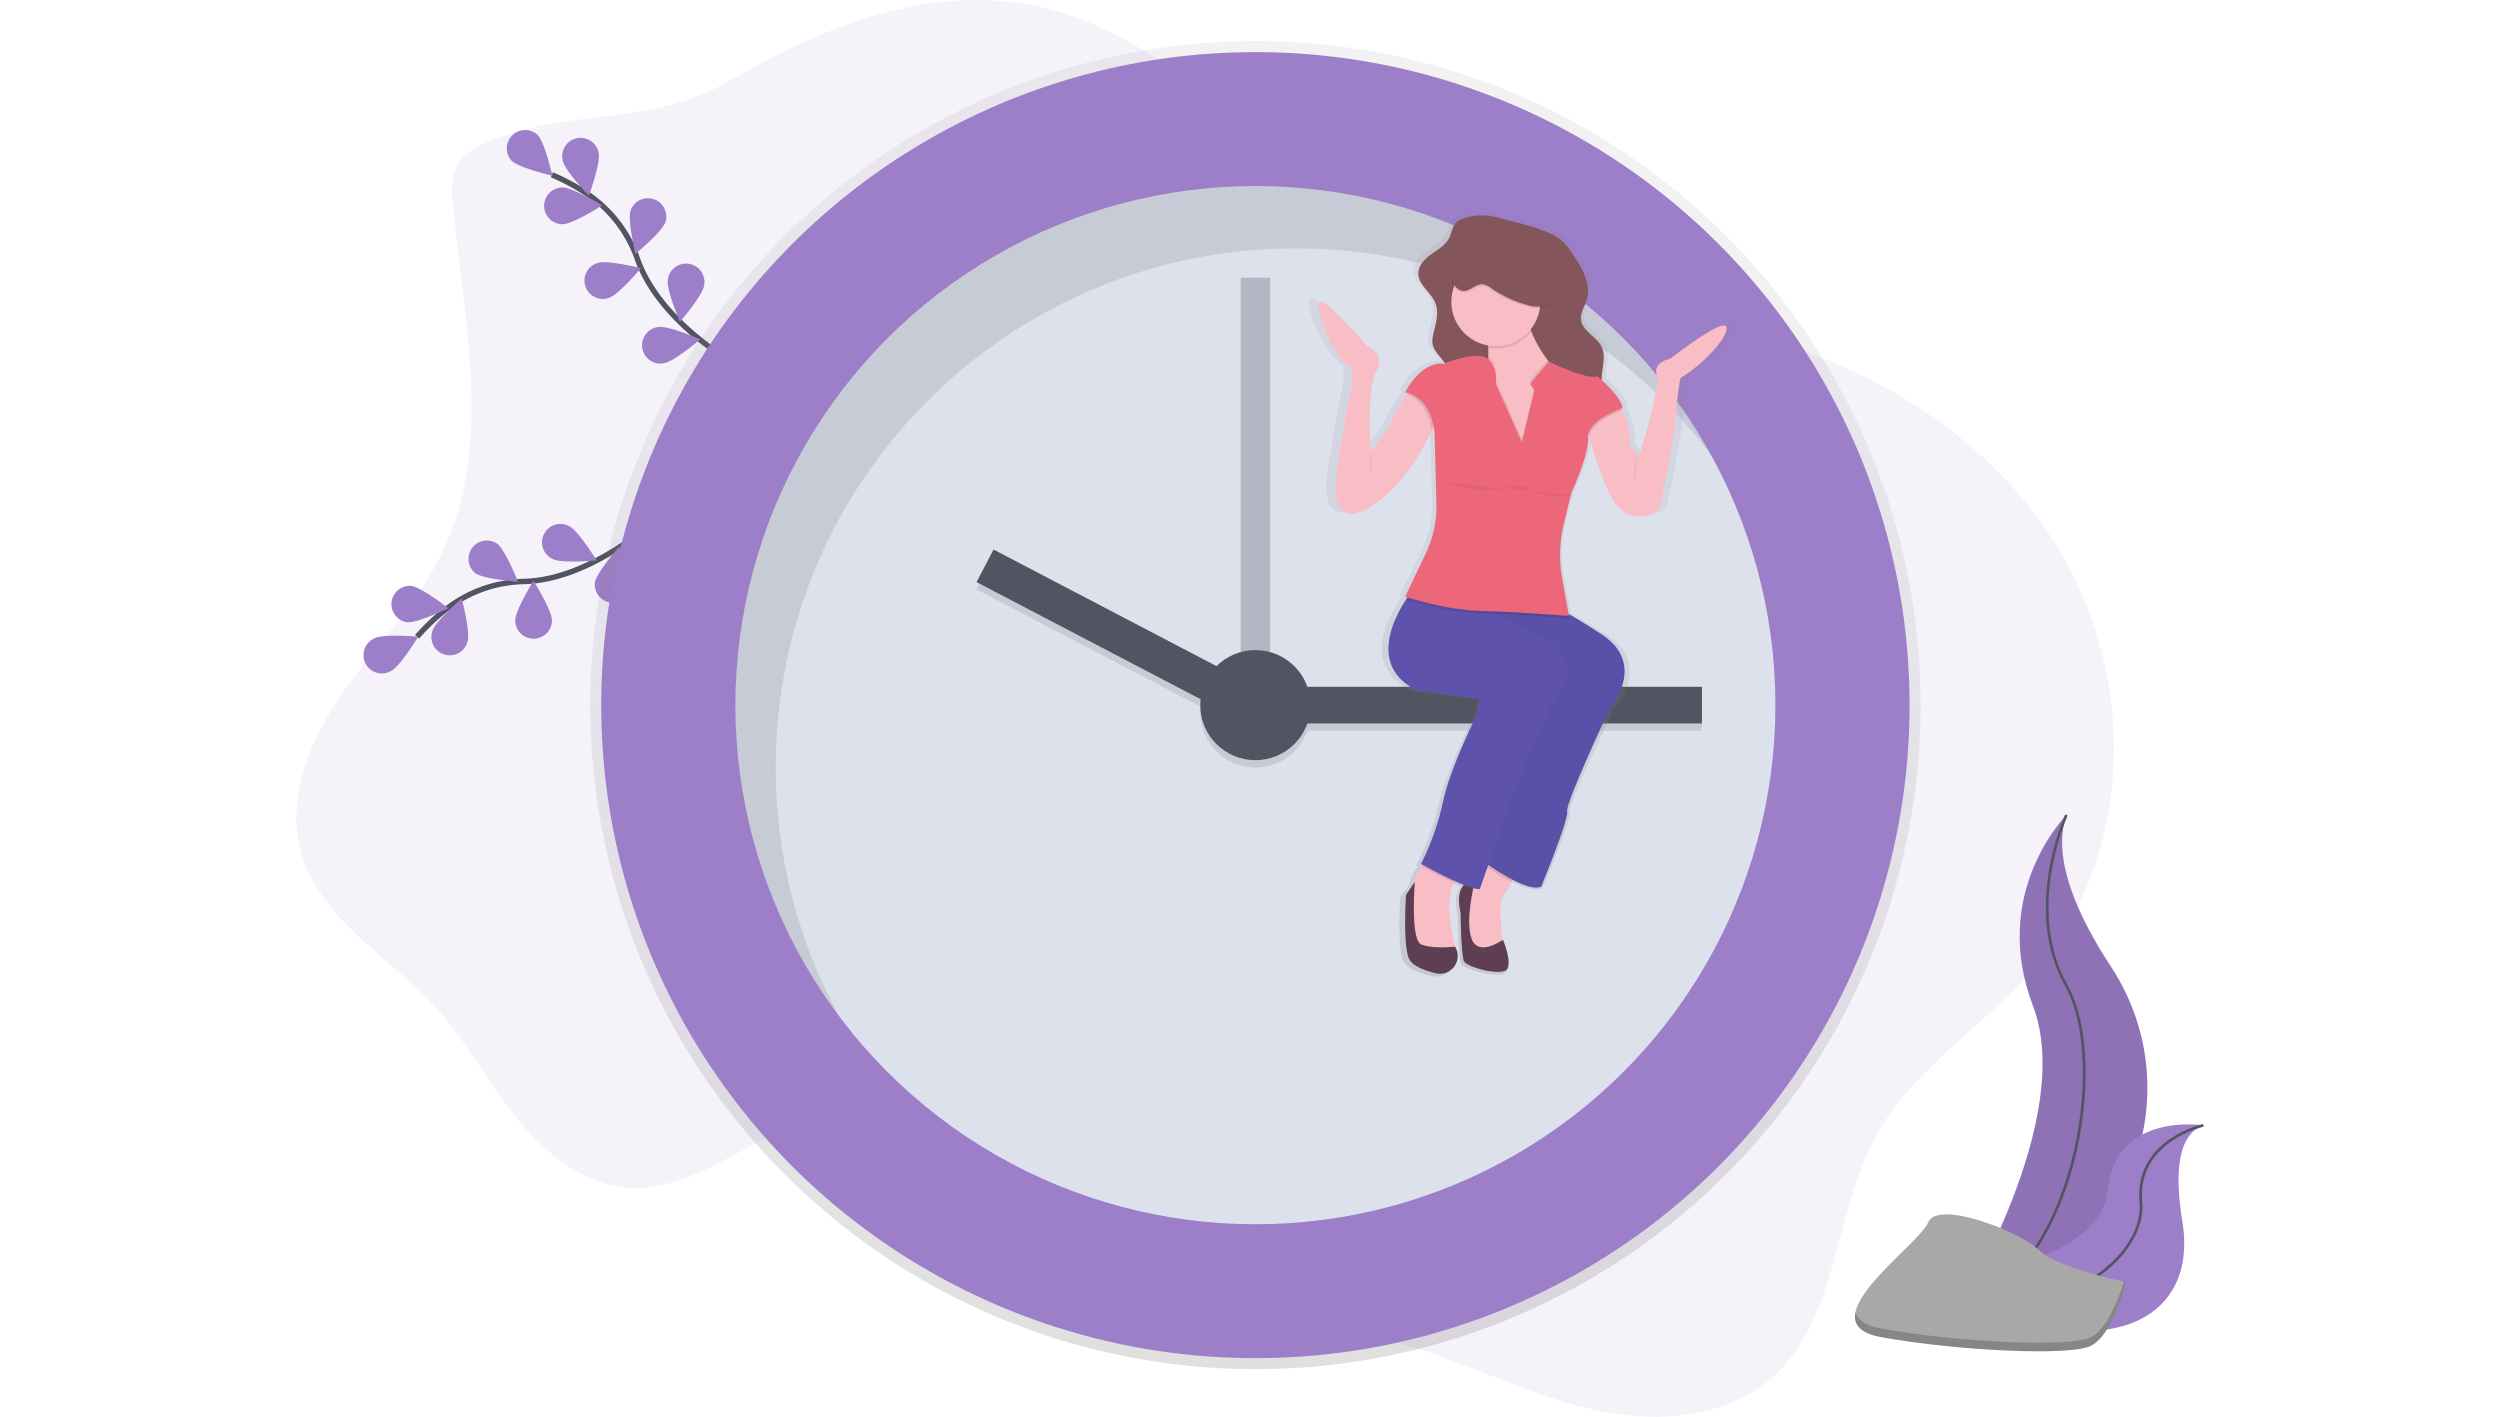 <svg xmlns="http://www.w3.org/2000/svg" xmlns:xlink="http://www.w3.org/1999/xlink" width="300" height="170" viewBox="0 0 700.107 520">
  <defs>
    <linearGradient id="linear-gradient" x1="0.5" y1="1" x2="0.5" gradientUnits="objectBoundingBox">
      <stop offset="0" stop-color="gray" stop-opacity="0.251"/>
      <stop offset="0.54" stop-color="gray" stop-opacity="0.122"/>
      <stop offset="1" stop-color="gray" stop-opacity="0.102"/>
    </linearGradient>
    <linearGradient id="linear-gradient-2" y2="0" xlink:href="#linear-gradient"/>
  </defs>
  <g id="undraw_time_management_30iu" transform="translate(-0.007 -0.004)">
    <path id="Path_18744" data-name="Path 18744" d="M151.5,115.929c-4.357,1.8-8.829,4.121-11.223,8.181-2.536,4.289-2.233,9.615-1.76,14.577,4.114,43.038,14.953,88.81-3.764,127.794-9.085,18.913-24.281,34.07-36.368,51.246s-21.212,38.621-15.6,58.827c6.853,24.69,32.429,38.379,49.669,57.38,11.284,12.423,19.2,27.518,29.724,40.587s24.956,24.583,41.764,25.35c24.173,1.111,43.841-19.728,67.543-24.556,24.281-4.942,48.731,7.635,68.419,22.691s37.6,33.3,60.535,42.695c25.334,10.389,53.891,8.8,80.56,15.042,24.281,5.689,46.634,17.789,70.74,24.239s52.36,6.06,71.036-10.416c24.342-21.546,22.427-59.925,37.973-88.426,14.441-26.481,42.708-42.291,61.735-65.7C756.718,373.3,755.6,308.9,726.528,263.074S644.8,189.5,590.957,182.277c-24.281-3.252-49.284-2.808-72.628-10.207-62.484-19.8-99.668-90.722-163.461-105.481-40.55-9.366-79.987,6.854-114.527,26.818C210.36,110.737,182.7,103.008,151.5,115.929Z" transform="translate(-81.08 -63.86)" fill="#9d7ec9" opacity="0.1"/>
    <path id="Path_18745" data-name="Path 18745" d="M233.778,347.69s-23.02,21.687-47.726,22.334a48,48,0,0,0-28.578,10.147,80.593,80.593,0,0,0-10.684,10.147" transform="translate(-102.467 -156.583)" fill="none" stroke="#535461" stroke-miterlimit="10" stroke-width="2"/>
    <path id="Path_18746" data-name="Path 18746" d="M121.718,411.339c3.318-1.683,15.985-.566,15.985-.566s-6.569,10.874-9.888,12.557a6.736,6.736,0,1,1-6.07-11.992Z" transform="translate(-92.976 -177.073)" fill="#9d7ec9"/>
    <path id="Path_18747" data-name="Path 18747" d="M140.011,383.234c3.7.391,13.726,8.2,13.726,8.2S142.27,397,138.6,396.613a6.733,6.733,0,0,1,1.41-13.379Z" transform="translate(-97.934 -168.191)" fill="#9d7ec9"/>
    <path id="Path_18748" data-name="Path 18748" d="M185.28,359.681c2.995,2.2,7.7,14,7.7,14s-12.687-.963-15.682-3.158a6.737,6.737,0,0,1,7.979-10.84Z" transform="translate(-111.583 -160.131)" fill="#9d7ec9"/>
    <path id="Path_18749" data-name="Path 18749" d="M224.867,350.394c3.325,1.663,9.962,12.5,9.962,12.5s-12.667,1.192-15.992-.471a6.736,6.736,0,1,1,6.03-12.025Z" transform="translate(-124.603 -157.179)" fill="#9d7ec9"/>
    <path id="Path_18750" data-name="Path 18750" d="M167.853,405.95c1.106-3.548-2.131-15.83-2.131-15.83s-9.632,8.3-10.738,11.844a6.743,6.743,0,1,0,12.869,3.986Z" transform="translate(-105.003 -170.444)" fill="#9d7ec9"/>
    <path id="Path_18751" data-name="Path 18751" d="M213.686,394.983c0-3.717-6.779-14.463-6.779-14.463s-6.7,10.773-6.7,14.5a6.745,6.745,0,0,0,13.49-.04Z" transform="translate(-119.857 -167.308)" fill="#9d7ec9"/>
    <path id="Path_18752" data-name="Path 18752" d="M256.844,377.169c.621-3.663-4.236-15.4-4.236-15.4s-8.438,9.507-9.052,13.17a6.745,6.745,0,0,0,13.287,2.235Z" transform="translate(-133.951 -161.182)" fill="#9d7ec9"/>
    <path id="Path_18753" data-name="Path 18753" d="M287.578,228.656s-27.728-15.2-35.97-38.493a47.876,47.876,0,0,0-18.461-24.03,80.693,80.693,0,0,0-12.977-7" transform="translate(-126.354 -94.982)" fill="none" stroke="#535461" stroke-miterlimit="10" stroke-width="2"/>
    <path id="Path_18754" data-name="Path 18754" d="M206.921,136.527c2.624,2.633,5.45,15.015,5.45,15.015s-12.383-2.9-15.007-5.535a6.739,6.739,0,0,1,9.557-9.48Z" transform="translate(-118.366 -87.024)" fill="#9d7ec9"/>
    <path id="Path_18755" data-name="Path 18755" d="M239.156,144.668c.769,3.636-3.595,15.56-3.595,15.56s-8.815-9.15-9.584-12.793a6.744,6.744,0,1,1,13.186-2.774Z" transform="translate(-128.174 -88.411)" fill="#9d7ec9"/>
    <path id="Path_18756" data-name="Path 18756" d="M275.619,180.7c-1.174,3.521-10.974,11.621-10.974,11.621s-2.981-12.342-1.808-15.87a6.751,6.751,0,0,1,12.815,4.249Z" transform="translate(-140.154 -99.132)" fill="#9d7ec9"/>
    <path id="Path_18757" data-name="Path 18757" d="M296.55,215.633c-.56,3.67-8.849,13.3-8.849,13.3s-5.032-11.662-4.472-15.331a6.744,6.744,0,1,1,13.321,2.02Z" transform="translate(-146.867 -110.804)" fill="#9d7ec9"/>
    <path id="Path_18758" data-name="Path 18758" d="M222.867,179.543c3.723-.04,14.434-6.895,14.434-6.895s-10.866-6.6-14.589-6.558a6.734,6.734,0,1,0,.155,13.466Z" transform="translate(-125.011 -97.256)" fill="#9d7ec9"/>
    <path id="Path_18759" data-name="Path 18759" d="M246.94,219.88c3.534-1.151,11.7-10.887,11.7-10.887s-12.35-3.05-15.884-1.9a6.734,6.734,0,1,0,4.182,12.793Z" transform="translate(-132.114 -110.567)" fill="#9d7ec9"/>
    <path id="Path_18760" data-name="Path 18760" d="M277.258,255.4c3.683-.539,13.382-8.753,13.382-8.753s-11.655-5.09-15.331-4.552a6.734,6.734,0,1,0,1.956,13.311Z" transform="translate(-142.332 -122.072)" fill="#9d7ec9"/>
    <ellipse id="Ellipse_1913" data-name="Ellipse 1913" cx="244.163" cy="243.739" rx="244.163" ry="243.739" transform="translate(107.879 15.09)" fill="url(#linear-gradient)"/>
    <ellipse id="Ellipse_1914" data-name="Ellipse 1914" cx="240.116" cy="239.699" rx="240.116" ry="239.699" transform="translate(111.926 19.13)" fill="#9d7ec9"/>
    <ellipse id="Ellipse_1915" data-name="Ellipse 1915" cx="190.878" cy="190.547" rx="190.878" ry="190.547" transform="translate(161.163 68.282)" fill="#dde1ec"/>
    <rect id="Rectangle_3854" data-name="Rectangle 3854" width="10.792" height="168.328" transform="translate(346.646 101.947)" fill="#535461" opacity="0.3"/>
    <g id="Group_7740" data-name="Group 7740" transform="translate(249.629 204.407)" opacity="0.1">
      <rect id="Rectangle_3855" data-name="Rectangle 3855" width="152.433" height="13.466" transform="translate(113.879 50.382)"/>
      <path id="Path_18794" data-name="Path 18794" d="M0,0,13.471.01l.077,108.227-13.471-.01Z" transform="translate(0 11.929) rotate(-62.36)"/>
      <ellipse id="Ellipse_1916" data-name="Ellipse 1916" cx="20.234" cy="20.199" rx="20.234" ry="20.199" transform="translate(82.178 36.916)"/>
    </g>
    <rect id="Rectangle_3857" data-name="Rectangle 3857" width="152.433" height="13.466" transform="translate(363.508 252.096)" fill="#535461"/>
    <path id="Path_18795" data-name="Path 18795" d="M0,0,108.227-.077l-.01,13.471L-.01,13.471Z" transform="translate(255.934 201.729) rotate(27.64)" fill="#535461"/>
    <ellipse id="Ellipse_1917" data-name="Ellipse 1917" cx="20.234" cy="20.199" rx="20.234" ry="20.199" transform="translate(331.807 238.63)" fill="#535461"/>
    <g id="Group_7741" data-name="Group 7741" transform="translate(161.149 68.282)" opacity="0.1">
      <path id="Path_18761" data-name="Path 18761" d="M334.839,378.71c0-105.238,85.457-190.547,190.878-190.547a190.694,190.694,0,0,1,152.541,75.976,190.876,190.876,0,0,0-167.38-98.869C405.457,165.27,320,250.578,320,355.817a189.482,189.482,0,0,0,38.358,114.571,189.419,189.419,0,0,1-23.519-91.678Z" transform="translate(-320 -165.27)"/>
    </g>
    <path id="Path_18762" data-name="Path 18762" d="M788.8,220.218c-2.266-2.175-21.341,12.12-21.341,12.12s-6.792,1.239-5.173,5.891-7.116,30.71-7.116,30.71l-3.555-4.962a21.271,21.271,0,0,0-2.826-12.524c-.128-.209-.256-.411-.384-.6l.62-.215c-.236-3.178-5.328-8.019-8.033-10.389v-1.023c.169-3.8,1.693-7.8,0-11.244-1.916-3.925-7.521-5.9-7.993-10.207-.283-2.572,1.457-4.895,2.226-7.373,1.835-5.925-1.976-11.971-5.618-17.075a23.891,23.891,0,0,0-4.458-5.131,21.649,21.649,0,0,0-5.355-2.855c-5.335-2.155-10.792-3.239-16.3-4.713-5.281-1.4-10.151-2.067-15.513-.31a7.632,7.632,0,0,0-3.372,1.932c-1.275,1.427-1.443,3.461-2.28,5.164-1.349,2.74-4.256,4.377-6.826,6.134s-5.146,4.168-5.16,7.2c0,4.3,4.924,7.009,6.569,11.015,1.538,3.73,0,7.884-.857,11.817a7.925,7.925,0,0,0-.1,3.9,8.373,8.373,0,0,0,1.511,2.626c1.018,1.347,2.111,2.6,3.2,3.878l-.5.2c-9.052-.929-14.872,10.544-14.872,10.544.418.088.816.189,1.207.3l-.384.5a48.963,48.963,0,0,0-6.644,11.6l-7.419,9.925s-1.619-24.818,2.266-30.4-3.555-9-3.555-9-16.188-17.991-18.434-16.442,5.5,21.095,12.289,24.2c0,0,.675,6.2-.674,10.234-.816,2.552-5.173,29.471-5.173,29.471s-3.878,22.643,13.908,11.446C664.232,279.3,671.7,266.8,675.5,258.953q.4-.828.749-1.582a18.918,18.918,0,0,1,.358,2.525l.674,25.943a39.32,39.32,0,0,1-4.087,18.529l-7.925,16.045.884.269-.533.768c-5.221,7.669-14.1,24.913,4.175,33.7l24.281,3.1-1.3,6.2s-10.023,18.92-12.937,31.949a95.637,95.637,0,0,1-8.411,22.953l.749.4c-.155.175-.317.357-.472.545a11.694,11.694,0,0,0-2.806,5.871l-3.291,4.659s-1.3,19.23,1.295,23.889c1.416,2.545,6.118,4.161,10.117,5.1,5.935,1.407,10.724-4.713,7.574-9.756l-.04-.067H684.5c-.674-3.131-2.738-12.847-2.064-16.536.189-1.05.364-2.094.452-3.158a11.147,11.147,0,0,1,1.254-3.993c.108-.209.223-.411.337-.613l.351.148c1.086.465,2.158.9,3.177,1.286-1.578,1.434-2.7,4.4-1.349,10.51,0,0,.128,15.277,1.295,17.681s14.225,5.582,16.491,3.1-1.457-11.015-1.457-11.015l-.115.081c-.749-4.949-1.673-13.81.6-17.3.917-1.407,1.808-2.862,2.6-4.222l.492-.842h0c4.222,2.1,8.687,3.683,11.129,2.586,0,0,10.67-24.818,10.023-27.915s16.491-38.157,16.491-38.157,14.549-16.159-3.231-27.3c-5.645-3.548-9.76-5.932-12.748-7.541l-2.5-13.062a47.671,47.671,0,0,1,.674-20.644l2.7-10.275h0l.223-.875s6.792-13.958,6.468-20.475a4.706,4.706,0,0,1,.169-1.5q.111.465.243.97a125.014,125.014,0,0,0,7.028,19.768c5.16,11.621,12.815,10.7,17.01,9.049a5.8,5.8,0,0,0,3.582-4.188c1.511-7.231,5.659-27.491,5.922-33.087a93.949,93.949,0,0,1,1.619-13.029C782.01,233.246,791.062,222.392,788.8,220.218Z" transform="translate(-260.39 -101.559)" fill="url(#linear-gradient-2)"/>
    <path id="Path_18763" data-name="Path 18763" d="M737.178,533.667s-1.423,2.848-3.372,6.268c-.762,1.347-1.612,2.794-2.482,4.188-3.082,4.922,0,20.6,0,20.6l-6.745.922-6.745-3.367L716.6,550.9v-8.322L724.289,534l3.372-3.717Z" transform="translate(-287.951 -216.233)" fill="#f8bdc5"/>
    <g id="Group_7742" data-name="Group 7742" transform="translate(436.325 314.047)" opacity="0.1">
      <path id="Path_18764" data-name="Path 18764" d="M740.883,533.667s-1.423,2.848-3.372,6.268a83.567,83.567,0,0,1-8.62-5.292l-.594-.417L727.98,534l3.372-3.717Z" transform="translate(-727.98 -530.28)"/>
    </g>
    <path id="Path_18765" data-name="Path 18765" d="M769.529,428.691s-16.329,34.75-15.709,37.827-9.551,27.68-9.551,27.68c-2.32,1.091-6.583-.478-10.6-2.559a83.136,83.136,0,0,1-8.768-5.387l-.594-.417-.357-.256,26.8-74.118L727.036,394.1l-1.754-1.286L714.68,385l32.375,5.844s1.126-.141,7.082,3.185c2.86,1.6,6.833,3.986,12.323,7.581C783.383,412.7,769.529,428.691,769.529,428.691Z" transform="translate(-287.326 -168.771)" fill="#5e52ad"/>
    <g id="Group_7743" data-name="Group 7743" transform="translate(427.354 216.229)" opacity="0.03">
      <path id="Path_18766" data-name="Path 18766" d="M769.529,428.691s-16.329,34.75-15.709,37.827-9.551,27.68-9.551,27.68c-2.32,1.091-6.583-.478-10.6-2.559a83.136,83.136,0,0,1-8.768-5.387l-.594-.417-.357-.256,26.8-74.118L727.036,394.1l-1.754-1.286L714.68,385l32.375,5.844s1.126-.141,7.082,3.185c2.86,1.6,6.833,3.986,12.323,7.581C783.383,412.7,769.529,428.691,769.529,428.691Z" transform="translate(-714.68 -385)"/>
    </g>
    <path id="Path_18767" data-name="Path 18767" d="M719.641,544.425s-8.013-1.232-5.234,11.689c0,0,.121,15.149,1.234,17.506s13.557,5.535,15.709,3.077-1.389-10.914-1.389-10.914-9.085,6.612-11.554-.465S719.641,544.425,719.641,544.425Z" transform="translate(-287.046 -220.843)" fill="#5d3e53"/>
    <path id="Path_18768" data-name="Path 18768" d="M705.3,537.811a9.7,9.7,0,0,0-2.1,2.909,11.379,11.379,0,0,0-1.194,3.959c-.081,1.05-.25,2.094-.425,3.131-.769,4.383,2.179,17.371,2.179,17.371l-11.709,1.845-4.31-4.612-.924-10.147a36.712,36.712,0,0,0,1.848-10.773,11.278,11.278,0,0,1,2.7-6.733,18.53,18.53,0,0,1,3.123-3.091S707.769,535.656,705.3,537.811Z" transform="translate(-278.257 -216.687)" fill="#f8bdc5"/>
    <g id="Group_7744" data-name="Group 7744" transform="translate(413.136 314.97)" opacity="0.1">
      <path id="Path_18769" data-name="Path 18769" d="M707.508,537.8a9.7,9.7,0,0,0-2.1,2.909c-4.8-2.161-9.834-4.888-11.669-5.9l-.142-.074a18.531,18.531,0,0,1,3.123-3.091S709.976,535.649,707.508,537.8Z" transform="translate(-693.6 -531.65)"/>
    </g>
    <path id="Path_18770" data-name="Path 18770" d="M739.488,419.467s-7.7,14.456-12.633,26.448c-3.238,7.878-9.928,26.636-14.164,38.581l-.621,1.764c-1.862,5.285-3.1,8.861-3.1,8.861a8.034,8.034,0,0,1-2.421-.357c-.728-.2-1.545-.458-2.415-.781l-.978-.37c-.971-.377-2.023-.815-3.028-1.273-4.9-2.181-10.117-5.023-12.013-6.06l-.715-.4a97.166,97.166,0,0,0,8.033-22.778c2.772-12.914,12.323-31.646,12.323-31.646l1.234-6.154-23.108-3.077c-17.408-8.686-8.95-25.808-3.979-33.41A44.885,44.885,0,0,1,684.646,385l18.488,4.04s2.914.929,9.389,3.791l2.974,1.347c3.629,1.663,8.094,3.8,13.49,6.551C747.184,409.912,739.488,419.467,739.488,419.467Z" transform="translate(-274.545 -168.771)" fill="#5e52ad"/>
    <path id="Path_18771" data-name="Path 18771" d="M702.9,568.5a6.534,6.534,0,0,1-7.217,9.669c-3.784-.936-8.269-2.538-9.618-5.063-2.462-4.612-1.234-23.68-1.234-23.68l3.238-4.767s-1.693,21.068,2.313,22.893,12.478.855,12.478.855Z" transform="translate(-277.51 -220.931)" fill="#5d3e53"/>
    <path id="Path_18772" data-name="Path 18772" d="M708.508,182.351a7.206,7.206,0,0,0-3.238,1.919c-1.214,1.414-1.349,3.434-2.172,5.124-1.281,2.693-4.047,4.343-6.5,6.06s-4.9,4.134-4.917,7.137c0,4.269,4.721,6.949,6.259,10.914,1.464,3.7,0,7.817-.816,11.716a8.166,8.166,0,0,0-.094,3.865,8.392,8.392,0,0,0,1.443,2.606c2.974,4.04,6.671,7.622,8.66,12.221,1.511,3.494,1.929,7.353,2.327,11.143.573,5.454,1.147,11.009.108,16.4a1.654,1.654,0,0,0,0,.99,1.537,1.537,0,0,0,.789.673,16.2,16.2,0,0,0,21.914-8.08c1.349-3.05,1.868-6.733,4.539-8.713a2.274,2.274,0,0,1,1.086-.492,3.181,3.181,0,0,1,1.754.586c3.467,1.872,7.669,1.926,11.534,1.158,2.334-.465,4.721-1.293,6.266-3.111,3.042-3.609,1.349-9,1.551-13.709.162-3.764,1.612-7.736,0-11.143-1.821-3.892-7.17-5.844-7.615-10.1-.27-2.545,1.389-4.855,2.125-7.305,1.747-5.878-1.882-11.87-5.349-16.927a23.446,23.446,0,0,0-4.242-5.083,20.376,20.376,0,0,0-5.1-2.828c-5.079-2.134-10.259-3.212-15.513-4.666C718.275,181.267,713.641,180.6,708.508,182.351Z" transform="translate(-279.839 -102.226)" fill="#85555c"/>
    <path id="Path_18773" data-name="Path 18773" d="M745.009,287.177H727.135V258.265a53.772,53.772,0,0,0,.931-8.416v-2.9c-.169-3.447-.884-6.888-2.759-8.989-4.93-5.535,16.019-4.612,16.019-4.612a52,52,0,0,0,2.5,7.447,45.261,45.261,0,0,0,6,10.551,24.445,24.445,0,0,0,8.141,6.915C770.268,264.419,745.009,287.177,745.009,287.177Z" transform="translate(-290.54 -119.211)" fill="#f8bdc5"/>
    <g id="Group_7745" data-name="Group 7745" transform="translate(433.995 114.083)" opacity="0.1">
      <path id="Path_18774" data-name="Path 18774" d="M743.792,240.8a16.37,16.37,0,0,1-15.756,6.154c-.169-3.447-.884-6.888-2.759-8.989-4.93-5.535,16.019-4.612,16.019-4.612a52,52,0,0,0,2.5,7.447Z" transform="translate(-724.526 -233.294)"/>
    </g>
    <ellipse id="Ellipse_1918" data-name="Ellipse 1918" cx="16.329" cy="16.301" rx="16.329" ry="16.301" transform="translate(423.962 94.467)" fill="#f8bdc5"/>
    <path id="Path_18775" data-name="Path 18775" d="M817.54,260.57A96.725,96.725,0,0,0,816,273.484c-.25,5.541-4.2,25.633-5.645,32.8a5.692,5.692,0,0,1-3.413,4.154c-4.006,1.636-11.291,2.552-16.188-8.969a127.345,127.345,0,0,1-6.7-19.593,52.85,52.85,0,0,1-1.349-6.854l10.792-5.844a13.272,13.272,0,0,1,2.55,3.266,21.81,21.81,0,0,1,2.7,12.416l3.372,4.922s8.316-25.835,6.745-30.447,4.93-5.844,4.93-5.844,18.177-14.14,20.336-11.992S827.7,254.416,817.54,260.57Z" transform="translate(-309.471 -121.82)" fill="#f8bdc5"/>
    <path id="Path_18776" data-name="Path 18776" d="M681.814,268.608a72.652,72.652,0,0,1-2.9,7.07c-3.629,7.79-10.738,20.2-21.745,27.377-16.943,11.069-13.247-11.379-13.247-11.379s4.148-26.69,4.931-29.215c1.234-4,.614-10.147.614-10.147-6.468-3.077-13.861-22.448-11.709-23.99s17.537,16.3,17.537,16.3,7.089,3.367,3.372,8.921-2.158,30.137-2.158,30.137l7.129-9.824a49.055,49.055,0,0,1,6.333-11.5c1.349-1.838,2.293-2.949,2.293-2.949Z" transform="translate(-262.162 -117.556)" fill="#f8bdc5"/>
    <g id="Group_7746" data-name="Group 7746" transform="translate(473.226 147.356)" opacity="0.1">
      <path id="Path_18777" data-name="Path 18777" d="M796.052,285.982c-2.266.835-11.041,4.37-12.013,9.426a52.891,52.891,0,0,1-1.349-6.854l10.792-5.844A13.274,13.274,0,0,1,796.052,285.982Z" transform="translate(-782.69 -282.71)"/>
    </g>
    <g id="Group_7747" data-name="Group 7747" transform="translate(407.808 141.834)" opacity="0.1">
      <path id="Path_18778" data-name="Path 18778" d="M697.544,283.728a72.667,72.667,0,0,1-2.9,7.07c-.418-3.043-2.138-10.827-8.944-13.338,1.349-1.838,2.293-2.949,2.293-2.949Z" transform="translate(-685.7 -274.51)"/>
    </g>
    <g id="Group_7748" data-name="Group 7748" transform="translate(436.595 130.637)" opacity="0.1">
      <path id="Path_18779" data-name="Path 18779" d="M746.254,295.208H728.38V266.3a53.772,53.772,0,0,0,.931-8.416c3.676,3.542,2.765,9.029,2.765,9.029l9.551,21.546,4.627-19.048-1.538-2.458,6.34-7.528a24.445,24.445,0,0,0,8.141,6.915C771.513,272.45,746.254,295.208,746.254,295.208Z" transform="translate(-728.38 -257.88)"/>
    </g>
    <g id="Group_7749" data-name="Group 7749" transform="translate(407.349 216.229)" opacity="0.1">
      <path id="Path_18780" data-name="Path 18780" d="M744.766,395.773s-14-1.111-26.15-1.636l-1.221-.054c-1.727-.067-3.372-.121-4.984-.162-11.79-.283-25.124-4.4-27.391-5.117a44.887,44.887,0,0,1,2.752-3.8l18.488,4.04s2.914.929,9.389,3.791L705.025,385l32.375,5.844s1.126-.141,7.082,3.185Z" transform="translate(-685.02 -385)"/>
    </g>
    <path id="Path_18781" data-name="Path 18781" d="M731.98,270.592l-1.538-2.458,6.839-8.167s14.1,6.9,17.8,5.386c0,0,8.937,7.406,9.24,11.689,0,0-12.937,4.3-12.633,10.773s-6.138,20.294-6.138,20.294l-2.7,11.056a49.131,49.131,0,0,0-.675,20.469l2.462,13.688s-19.412-1.535-32.375-1.845-27.728-5.225-27.728-5.225l7.561-15.883A40.34,40.34,0,0,0,696,312l-.675-25.714s-.614-12.914-10.792-15.069c0,0,5.544-11.379,14.164-10.457,0,0,12.559-5.232,16.289-1.7s2.813,9.076,2.813,9.076l9.551,21.546Z" transform="translate(-277.511 -127.229)" fill="#ed677b"/>
    <g id="Group_7750" data-name="Group 7750" transform="translate(423.937 87.29)" opacity="0.1">
      <path id="Path_18782" data-name="Path 18782" d="M714.184,213.619c2.475,0,4.418-2.619,6.893-2.485a7.027,7.027,0,0,1,3.44,1.616,42.02,42.02,0,0,0,13.159,6.06,11.5,11.5,0,0,0,5.6.4,4.769,4.769,0,0,0,3.764-3.764,6.406,6.406,0,0,0-.324-2.444,30.218,30.218,0,0,0-13.179-17.365c-2.563-1.569-5.693-2.767-8.532-1.784-2.563.882-4.216,3.279-6.07,5.252a23.058,23.058,0,0,1-4.721,3.824c-1.349.815-3.372,1.347-4.148,2.841C708.6,208.562,710.9,213.592,714.184,213.619Z" transform="translate(-709.613 -193.5)"/>
    </g>
    <path id="Path_18783" data-name="Path 18783" d="M714.184,212.709c2.475,0,4.418-2.619,6.893-2.485a7.027,7.027,0,0,1,3.44,1.616,42.02,42.02,0,0,0,13.159,6.06,11.5,11.5,0,0,0,5.6.4,4.769,4.769,0,0,0,3.764-3.764,6.406,6.406,0,0,0-.324-2.444,30.218,30.218,0,0,0-13.179-17.365c-2.563-1.569-5.693-2.767-8.532-1.784-2.563.882-4.216,3.279-6.07,5.252a23.061,23.061,0,0,1-4.721,3.824c-1.349.815-3.372,1.347-4.148,2.841C708.6,207.679,710.9,212.675,714.184,212.709Z" transform="translate(-285.676 -105.913)" fill="#85555c"/>
    <path id="Path_18784" data-name="Path 18784" d="M705.32,326.79s15.095,5.535,24.956,1.232l4.93.31s8.195,5.737,16.862,3.171" transform="translate(-284.279 -149.755)" opacity="0.05"/>
    <path id="Path_18785" data-name="Path 18785" d="M810.529,313.09s-2.462,5.844-1.234,7.689" transform="translate(-318.013 -145.279)" opacity="0.05"/>
    <path id="Path_18786" data-name="Path 18786" d="M665.58,310.35s1.234,5.844,0,7.689" transform="translate(-271.343 -144.384)" opacity="0.05"/>
    <path id="Path_18787" data-name="Path 18787" d="M1025.292,508.14s-28.22,28.171-12.289,69.97-27.3,111.312-27.3,111.312.465-.067,1.349-.215c57.958-10.214,86.752-76.38,54.525-125.539C1029.562,545.388,1019.728,523.949,1025.292,508.14Z" transform="translate(-375.547 -209)" fill="#9d7ec9"/>
    <path id="Path_18788" data-name="Path 18788" d="M1025.292,508.84S997.072,537.011,1013,578.81s-27.3,111.305-27.3,111.305.465-.067,1.349-.215c57.958-10.214,86.752-76.38,54.525-125.539C1029.562,546.088,1019.728,524.649,1025.292,508.84Z" transform="translate(-375.547 -209.229)" opacity="0.1"/>
    <path id="Path_18789" data-name="Path 18789" d="M1025.289,508.14s-15.931,34.527,0,62.7,2.7,107.225-39.6,118.584" transform="translate(-375.544 -209)" fill="none" stroke="#535461" stroke-miterlimit="10" stroke-width="1"/>
    <path id="Path_18790" data-name="Path 18790" d="M1072.072,677.189s-32.2-5.117-35.134,23.687S975,733.673,975,733.673l1.106.734c48.7,31.915,95.257,20.327,88.236-22.051C1061.752,696.608,1061.968,680.785,1072.072,677.189Z" transform="translate(-372.064 -264.112)" fill="#9d7ec9"/>
    <path id="Path_18791" data-name="Path 18791" d="M1072.085,677.36s-25,5.474-22.932,28.165-37.1,49.886-74.112,28.326" transform="translate(-372.077 -264.282)" fill="none" stroke="#535461" stroke-miterlimit="10" stroke-width="1"/>
    <path id="Path_18792" data-name="Path 18792" d="M1028.866,750.748s-25.36-5.063-32.125-11.817-37.2-18.563-40.577-10.1-45.649,37.133-16.909,42.2,67.63,6.733,76.082,3.367S1028.866,750.748,1028.866,750.748Z" transform="translate(-357.187 -280.136)" fill="#a8a8a8"/>
    <path id="Path_18793" data-name="Path 18793" d="M939.257,779.844c28.746,5.063,67.63,6.733,76.082,3.367,6.441-2.572,10.913-14.921,12.68-20.671l.843.175s-5.072,20.253-13.523,23.627-47.342,1.69-76.082-3.367c-8.3-1.461-10.67-4.9-9.773-9.238C930.185,776.572,933.079,778.753,939.257,779.844Z" transform="translate(-357.19 -292.11)" opacity="0.2"/>
  </g>
</svg>
